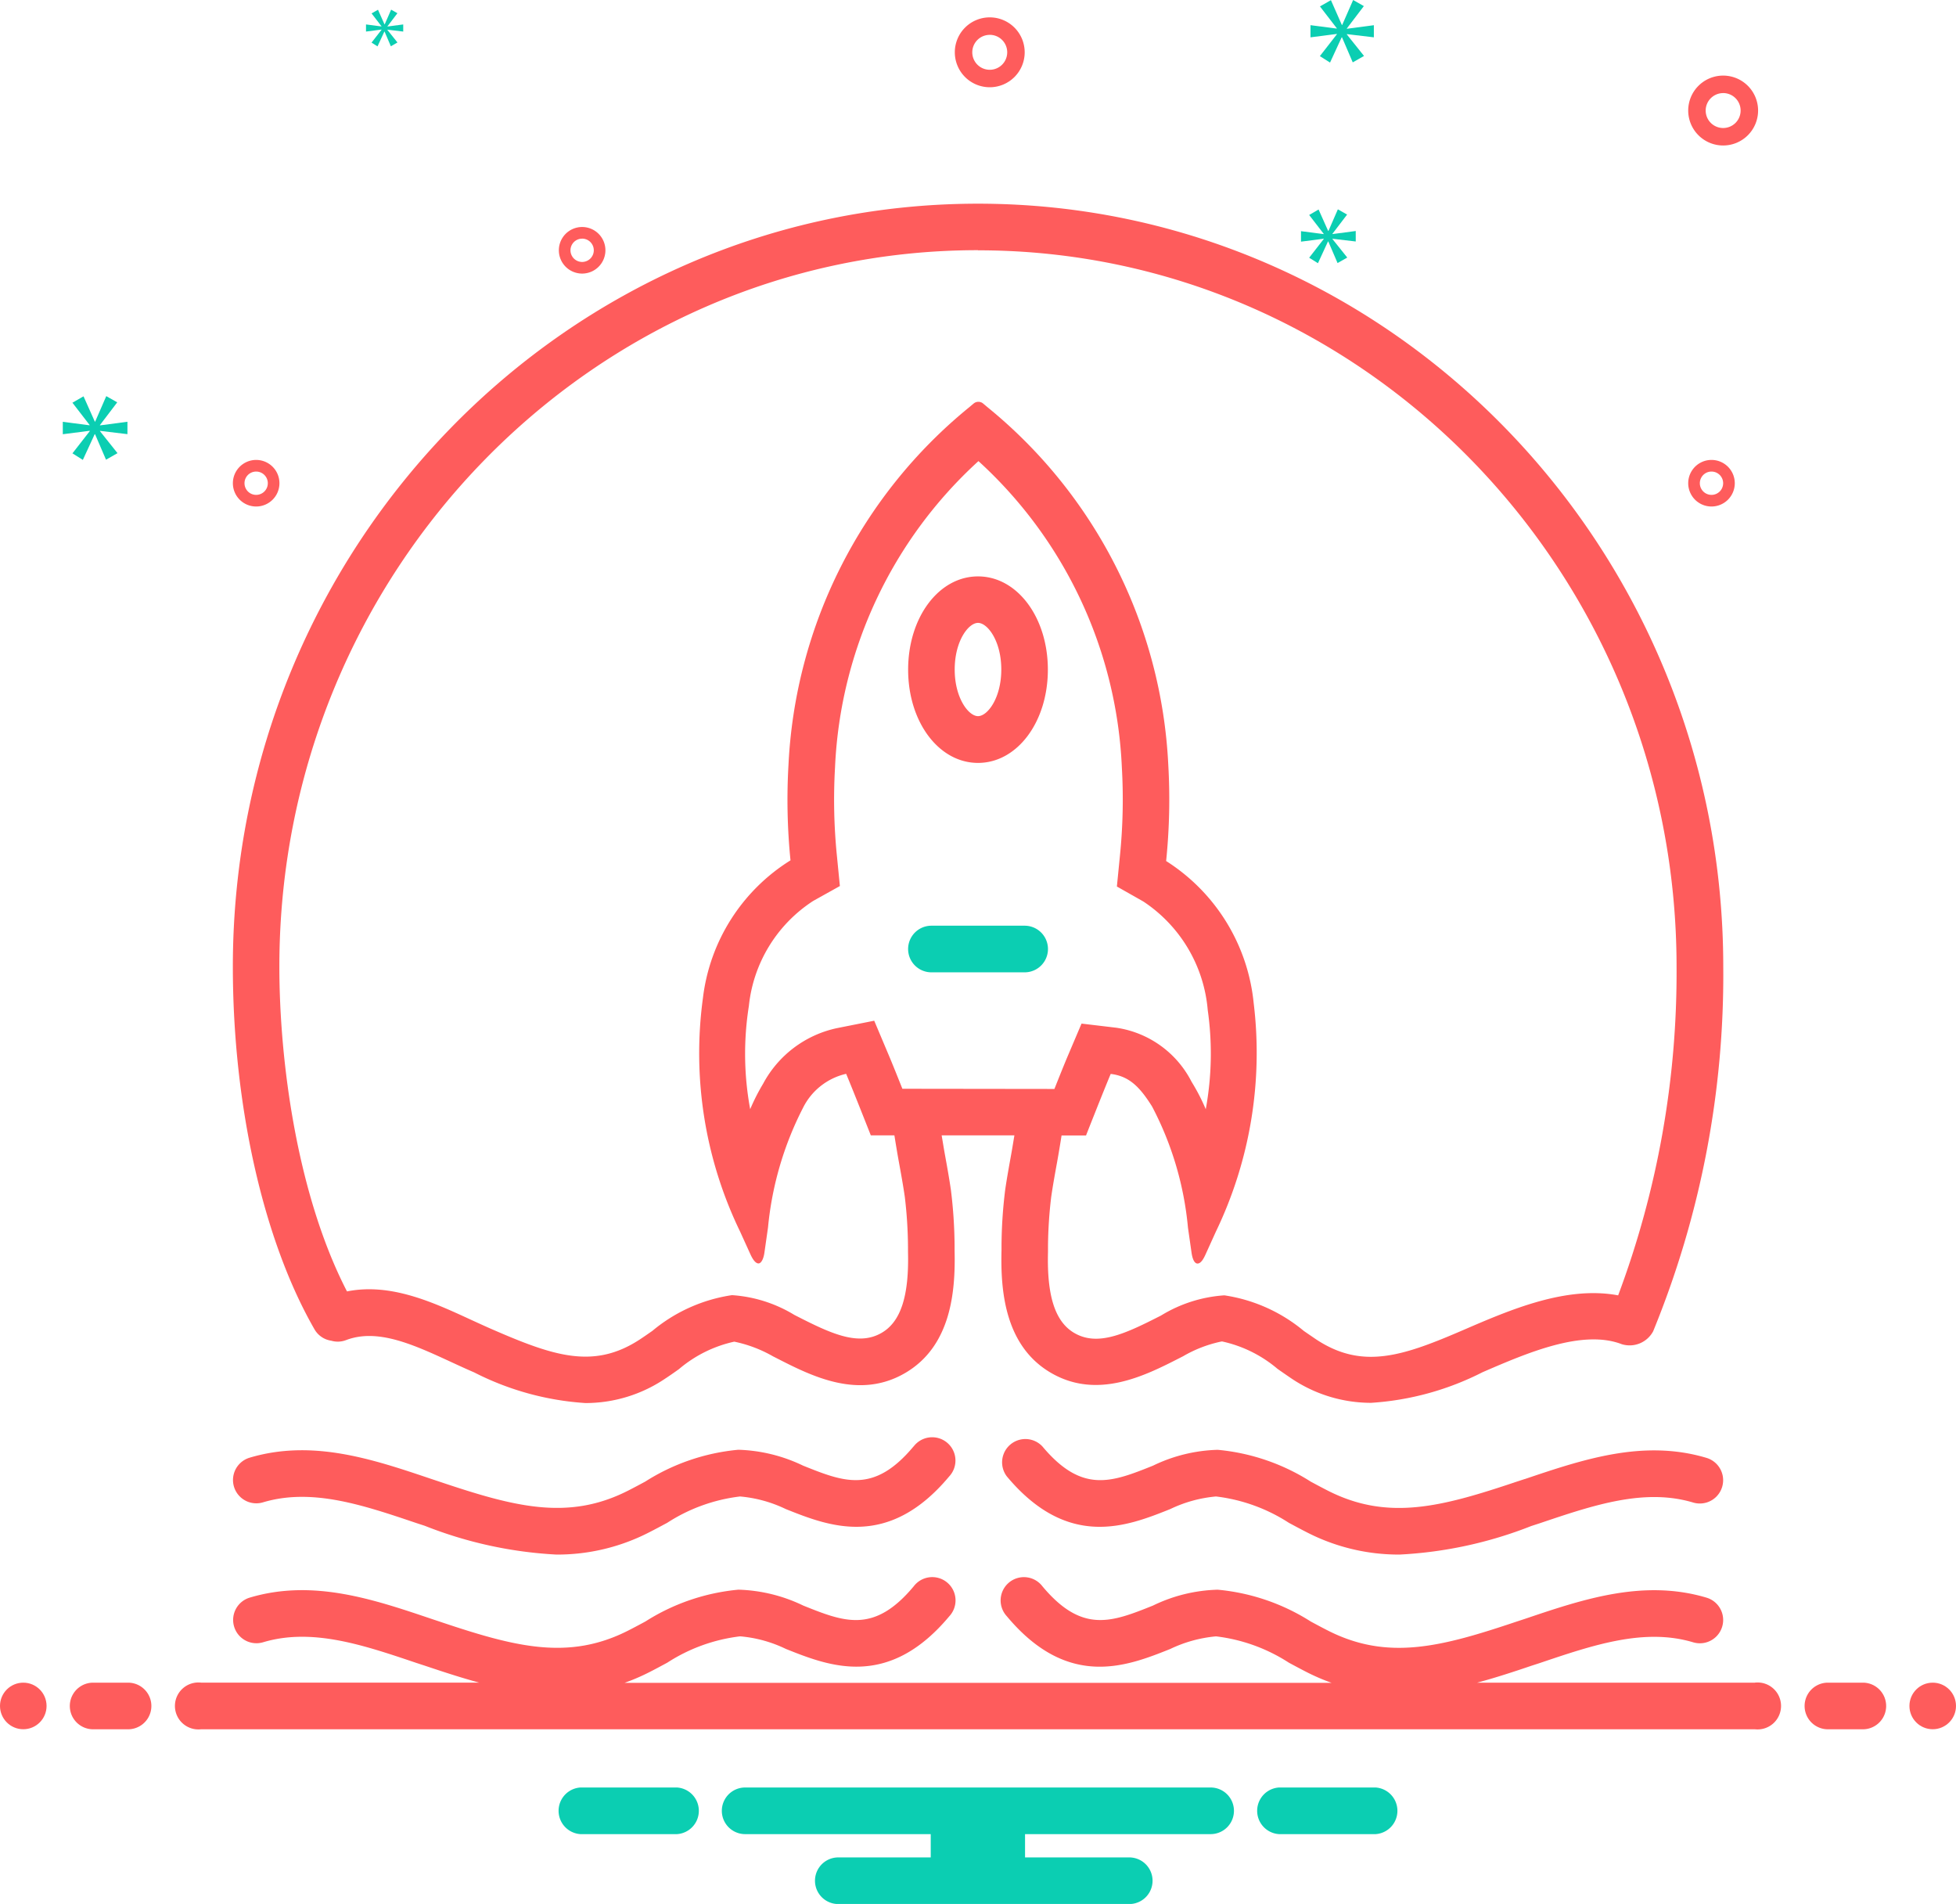 <svg xmlns="http://www.w3.org/2000/svg" width="71.327" height="69.414" viewBox="0 0 71.327 69.414">
  <g id="Group_17933" data-name="Group 17933" transform="translate(-717 -1675.18)">
    <path id="Path_306847" data-name="Path 306847" d="M23.588,61.453a.841.841,0,0,0,.538-.021c1.148-.44,2.455.161,3.839.8.279.129.557.257.834.376a10.372,10.372,0,0,0,4.06,1.118,5.19,5.19,0,0,0,2.91-.893c.162-.106.33-.223.5-.345a4.646,4.646,0,0,1,2.015-1,4.789,4.789,0,0,1,1.413.535l.136.069c1.262.645,2.991,1.529,4.686.537s1.833-3.018,1.8-4.46l0-.151a17.379,17.379,0,0,0-.134-2.057c-.063-.434-.141-.867-.22-1.3-.042-.231-.078-.463-.118-.695H48.5c-.039.231-.075.462-.117.693-.078.433-.157.866-.22,1.3A17.281,17.281,0,0,0,48.03,58l0,.163c-.037,1.442.109,3.473,1.8,4.46s3.427.109,4.691-.537l.135-.069a4.664,4.664,0,0,1,1.4-.536h.022a4.651,4.651,0,0,1,2.018,1c.175.122.343.239.5.345a5.2,5.2,0,0,0,2.913.892,10.4,10.4,0,0,0,4.064-1.117c1.62-.7,3.638-1.573,5.074-1.021a.974.974,0,0,0,1.145-.469,34.253,34.253,0,0,0,2.557-13.3C74.344,32.479,62.155,20,47.172,20S20,32.479,20,47.817c0,5.044,1.114,9.987,2.979,13.224A.845.845,0,0,0,23.588,61.453Zm20.827-9.185c-.182-.456-.377-.942-.489-1.206l-.538-1.275-1.357.27a4,4,0,0,0-2.693,2.025,7.358,7.358,0,0,0-.473.931,11.116,11.116,0,0,1-.048-3.762,5.2,5.2,0,0,1,2.347-3.832l.972-.542-.109-1.107a20.5,20.5,0,0,1-.068-3.221,16.061,16.061,0,0,1,5.23-11.164,16.056,16.056,0,0,1,5.229,11.165,20.434,20.434,0,0,1-.072,3.244l-.109,1.1.962.545A5.273,5.273,0,0,1,55.55,49.4a11.249,11.249,0,0,1-.072,3.614,7.283,7.283,0,0,0-.517-1,3.68,3.68,0,0,0-2.745-1.971l-1.268-.151-.5,1.176c-.112.264-.308.75-.489,1.207ZM47.172,21.7c14.046,0,25.474,11.717,25.474,26.118A33.537,33.537,0,0,1,70.516,59.8c-1.891-.357-3.938.526-5.622,1.253-2.221.96-3.691,1.464-5.374.363-.148-.1-.3-.205-.464-.317a5.876,5.876,0,0,0-2.9-1.3,5.062,5.062,0,0,0-2.312.738l-.1.05c-1.269.647-2.231,1.069-3.062.583-.695-.406-1-1.343-.957-2.95l0-.164a16.039,16.039,0,0,1,.117-1.845c.06-.415.135-.828.21-1.241.06-.332.115-.664.168-1h.892s.661-1.68.9-2.243c.677.081,1.063.477,1.508,1.187a11.806,11.806,0,0,1,1.309,4.416l.13.91c.038.266.119.4.218.4s.191-.107.289-.323l.377-.832a15.024,15.024,0,0,0,1.382-8.344,6.945,6.945,0,0,0-3.192-5.176,22.069,22.069,0,0,0,.078-3.514,17.926,17.926,0,0,0-6.588-13.028l-.168-.141a.27.27,0,0,0-.337,0l-.168.141a17.929,17.929,0,0,0-6.588,13.028,22.133,22.133,0,0,0,.073,3.489,6.878,6.878,0,0,0-3.194,5.027A14.912,14.912,0,0,0,38.5,57.481l.378.832c.1.216.2.323.289.323s.181-.135.218-.4l.13-.91a12.024,12.024,0,0,1,1.276-4.362,2.338,2.338,0,0,1,1.573-1.241c.238.563.9,2.244.9,2.244h.86c.053.333.108.666.169,1,.075.412.15.824.21,1.238a16.15,16.15,0,0,1,.117,1.856l0,.152c.041,1.607-.262,2.545-.956,2.95-.828.486-1.789.064-3.056-.583l-.137-.07a5,5,0,0,0-2.27-.718,5.867,5.867,0,0,0-2.9,1.3c-.16.112-.315.22-.463.317-1.68,1.1-3.147.6-5.364-.363-.265-.115-.531-.238-.8-.361-1.38-.636-2.923-1.347-4.512-1.029-1.809-3.5-2.466-8.349-2.466-11.843,0-14.4,11.428-26.118,25.474-26.118Z" transform="translate(705.491 1662.606)" fill="#fe5c5c"/>
    <path id="Path_306848" data-name="Path 306848" d="M47.172,24.38c-1.429,0-2.548,1.492-2.548,3.4s1.119,3.4,2.548,3.4,2.547-1.492,2.547-3.4S48.6,24.38,47.172,24.38Zm0,5.095c-.346,0-.85-.662-.85-1.7s.5-1.7.85-1.7.849.662.849,1.7-.5,1.7-.849,1.7ZM44.821,56.1c-1.448,1.733-2.531,1.3-4.028.7a5.819,5.819,0,0,0-2.363-.579,7.621,7.621,0,0,0-3.394,1.161c-.207.111-.413.222-.622.328-2.187,1.112-4.144.593-6.881-.326l-.3-.1c-2.125-.717-4.323-1.459-6.622-.774a.849.849,0,1,0,.486,1.628c1.781-.532,3.633.093,5.594.755l.307.1A15.182,15.182,0,0,0,31.8,60.042a7.324,7.324,0,0,0,3.381-.811c.221-.112.439-.23.658-.347a6.239,6.239,0,0,1,2.655-.96,4.8,4.8,0,0,1,1.668.459c1.571.627,3.724,1.486,5.961-1.192a.849.849,0,1,0-1.3-1.089Zm22.294,1.186-.305.1c-2.736.919-4.693,1.438-6.881.326-.209-.106-.415-.217-.622-.328a7.622,7.622,0,0,0-3.394-1.161,5.748,5.748,0,0,0-2.363.579c-1.5.6-2.58,1.029-4.028-.7a.849.849,0,0,0-1.3,1.089c2.237,2.678,4.39,1.82,5.961,1.192a4.834,4.834,0,0,1,1.668-.459,6.239,6.239,0,0,1,2.656.96c.218.117.437.235.657.347a7.321,7.321,0,0,0,3.382.811A15.172,15.172,0,0,0,67.35,59l.308-.1c1.961-.662,3.813-1.287,5.593-.755a.849.849,0,1,0,.486-1.628C71.439,55.83,69.241,56.571,67.115,57.288ZM74.344,8.67A1.274,1.274,0,1,0,73.07,7.4,1.274,1.274,0,0,0,74.344,8.67Zm0-1.911a.637.637,0,1,1-.637.637A.637.637,0,0,1,74.344,6.76ZM47.6,6.547a1.274,1.274,0,1,0-1.274-1.274A1.274,1.274,0,0,0,47.6,6.547Zm0-1.911a.637.637,0,1,1-.637.637A.637.637,0,0,1,47.6,4.637ZM73.919,21.832a.849.849,0,1,0-.849-.849A.849.849,0,0,0,73.919,21.832Zm0-1.274a.425.425,0,1,1-.425.425.425.425,0,0,1,.425-.425ZM32.736,13.34a.849.849,0,1,0-.849-.849A.849.849,0,0,0,32.736,13.34Zm0-1.274a.425.425,0,1,1-.425.425A.425.425,0,0,1,32.736,12.067ZM20.849,21.832A.849.849,0,1,0,20,20.983.849.849,0,0,0,20.849,21.832Zm0-1.274a.425.425,0,1,1-.425.425.425.425,0,0,1,.425-.425Z" transform="translate(705.492 1671.814)" fill="#fe5c5c"/>
    <circle id="Ellipse_1951" data-name="Ellipse 1951" cx="0.849" cy="0.849" r="0.849" transform="translate(717 1736.526)" fill="#fe5c5c"/>
    <path id="Path_306849" data-name="Path 306849" d="M8.123,147H6.849a.849.849,0,1,0,0,1.7H8.123a.849.849,0,1,0,0-1.7Zm63.26,0H70.109a.849.849,0,1,0,0,1.7h1.274a.849.849,0,1,0,0-1.7Z" transform="translate(713.547 1589.526)" fill="#fe5c5c"/>
    <circle id="Ellipse_1952" data-name="Ellipse 1952" cx="0.849" cy="0.849" r="0.849" transform="translate(786.629 1736.526)" fill="#fe5c5c"/>
    <path id="Path_306850" data-name="Path 306850" d="M72.622,141.822H62.494c.681-.183,1.343-.4,1.981-.617l.308-.1c1.961-.662,3.813-1.287,5.593-.755a.849.849,0,0,0,.486-1.628c-2.3-.685-4.5.056-6.622.773l-.305.1c-2.736.919-4.693,1.438-6.881.326-.209-.106-.415-.217-.622-.328a7.622,7.622,0,0,0-3.394-1.161,5.722,5.722,0,0,0-2.363.579c-1.5.6-2.58,1.03-4.028-.7a.849.849,0,1,0-1.3,1.089c2.237,2.678,4.39,1.82,5.961,1.192a4.871,4.871,0,0,1,1.668-.459,6.239,6.239,0,0,1,2.656.96c.218.117.437.235.657.347a7.66,7.66,0,0,0,.9.387H31.408a7.67,7.67,0,0,0,.9-.387c.221-.112.439-.23.658-.348a6.239,6.239,0,0,1,2.655-.96,4.751,4.751,0,0,1,1.668.459c1.571.627,3.724,1.486,5.961-1.192a.849.849,0,1,0-1.3-1.089c-1.448,1.734-2.531,1.3-4.028.7a5.8,5.8,0,0,0-2.363-.579,7.621,7.621,0,0,0-3.394,1.161c-.207.111-.413.222-.622.328-2.187,1.112-4.144.593-6.881-.326l-.3-.1c-2.125-.717-4.323-1.459-6.622-.774a.849.849,0,1,0,.486,1.628c1.781-.532,3.633.093,5.594.755l.307.1c.638.214,1.3.433,1.98.617H15.968a.856.856,0,1,0,0,1.7H72.622a.856.856,0,1,0,0-1.7Z" transform="translate(708.368 1594.705)" fill="#fe5c5c"/>
    <path id="Path_306851" data-name="Path 306851" d="M78.849,83.7h3.4a.849.849,0,0,0,0-1.7h-3.4a.849.849,0,1,0,0,1.7Z" transform="translate(672.116 1626.929)" fill="#0bceb2"/>
    <path id="Path_306852" data-name="Path 306852" d="M6.746,37.58l.631-.83-.4-.226-.405.93H6.56l-.412-.923-.405.233.625.81v.013l-.976-.126v.452l.983-.126V37.8l-.631.81.379.239.432-.937h.013l.4.93.419-.239-.638-.8v-.013l1,.12v-.452l-1,.132Z" transform="translate(713.898 1653.098)" fill="#0bceb2"/>
    <path id="Path_306853" data-name="Path 306853" d="M32.223,3.945l.363-.478-.229-.13-.234.535h-.008l-.237-.532-.234.134.36.467v.008l-.563-.073v.26l.566-.073v.008l-.364.467.218.138.249-.539h.008l.229.535.241-.138-.367-.459V4.067l.577.069v-.26l-.577.076Z" transform="translate(698.906 1672.195)" fill="#0bceb2"/>
    <path id="Path_306854" data-name="Path 306854" d="M113.516,3.757l-.619.795.371.235.424-.919h.013l.391.912.411-.234-.625-.782V3.75l.984.117V3.425l-.984.13V3.542l.619-.814-.391-.222-.4.912H113.7l-.4-.906-.4.228.613.795v.013l-.958-.124v.443l.964-.124Z" transform="translate(652.233 1672.674)" fill="#0bceb2"/>
    <path id="Path_306855" data-name="Path 306855" d="M112.574,21.56l-.534.686.32.2.366-.793h.011l.338.787.354-.2-.54-.675v-.011l.849.1v-.382l-.849.112v-.011l.534-.7-.337-.191-.343.787h-.011l-.349-.781-.343.2.529.686v.011l-.827-.107v.382l.832-.107Z" transform="translate(652.7 1662.33)" fill="#0bceb2"/>
    <path id="Path_306856" data-name="Path 306856" d="M77.785,156H74.258a.852.852,0,0,0,0,1.7h3.527a.852.852,0,0,0,0-1.7Zm-25.474,0H48.784a.852.852,0,0,0,0,1.7h3.527a.852.852,0,0,0,0-1.7Zm19.465,0H54.793a.849.849,0,1,0,0,1.7h6.768v.849H58.19a.849.849,0,0,0,0,1.7H68.8a.849.849,0,1,0,0-1.7h-3.8V157.7h6.768a.849.849,0,1,0,0-1.7Z" transform="translate(689.379 1584.348)" fill="#0bceb2"/>
  </g>
</svg>
